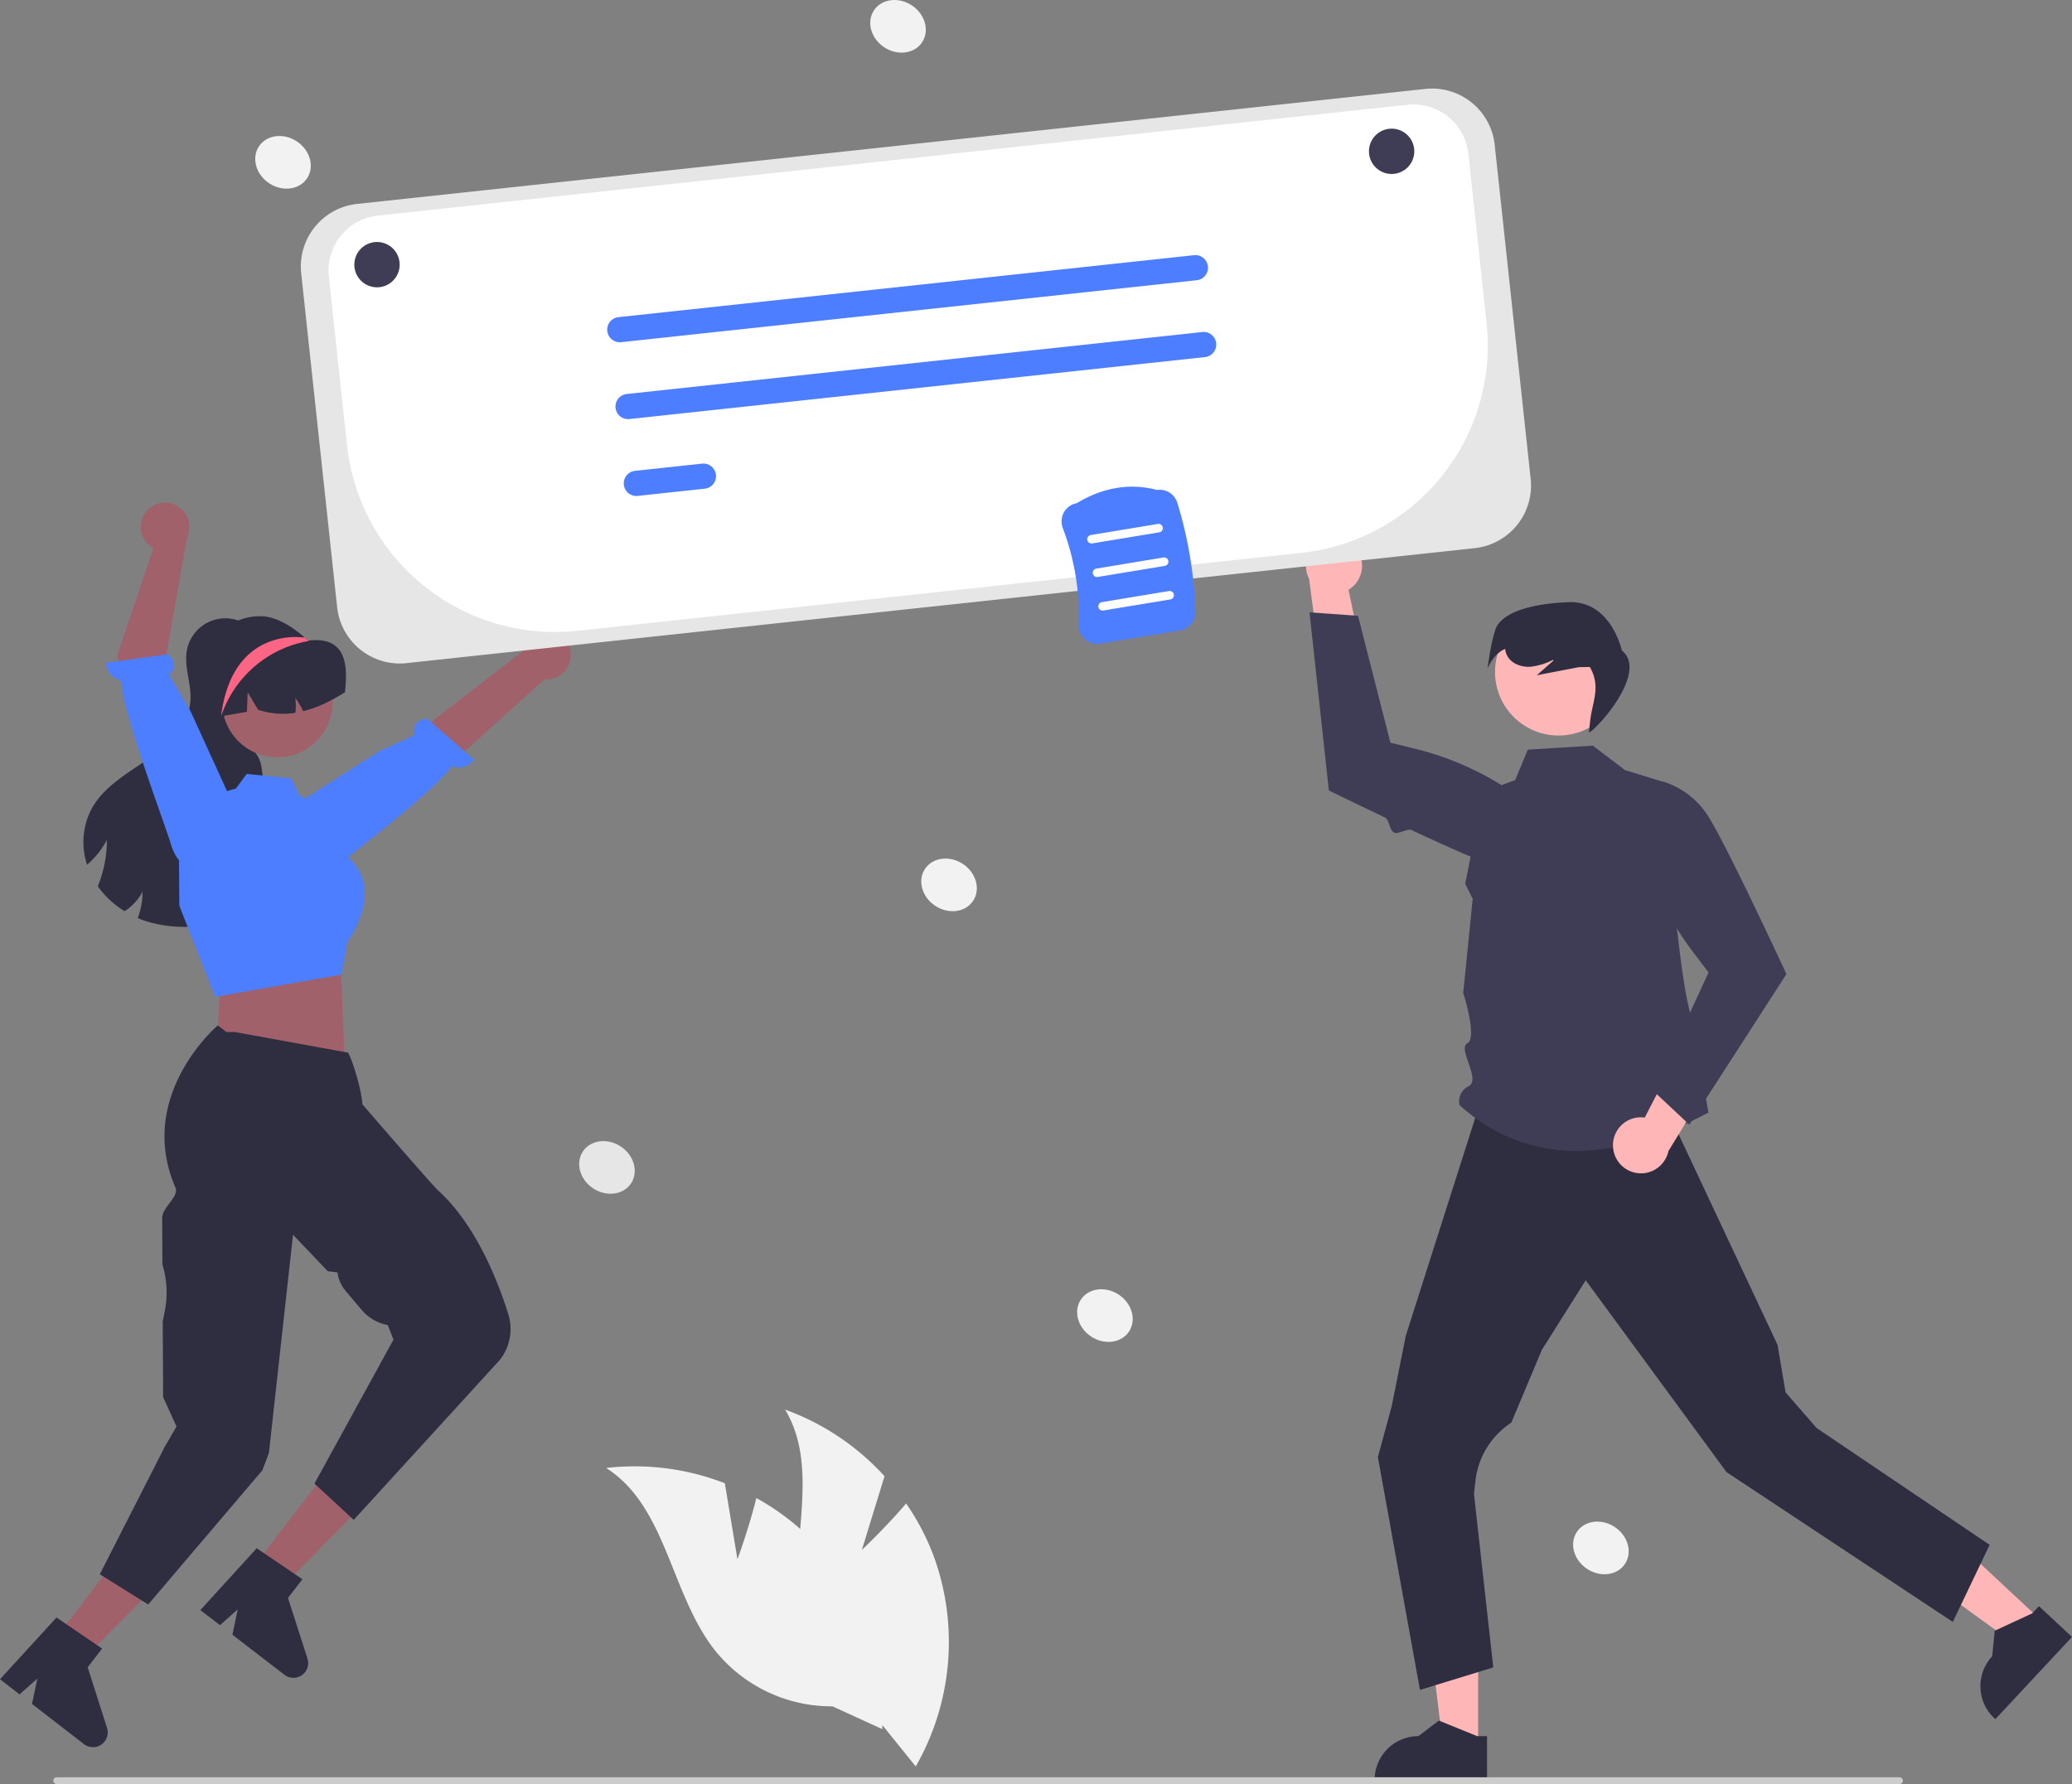 <svg xmlns="http://www.w3.org/2000/svg" data-name="Layer 1" width="731.077" height="629.614" viewBox="0 0 731.077 629.614" xmlns:xlink="http://www.w3.org/1999/xlink"><rect x="0" y="0" width="731.077" height="629.614" fill="#808080" stroke="none"/><path d="M538.567,682.174l7.985-26.005A87.77,87.77,0,0,0,511.468,632.663c13.124,21.743.407,50.108,5.706,74.946a52.794,52.794,0,0,0,28.277,35.978l12.117,15.014a88.466,88.466,0,0,0,6.502-73.787,85.453,85.453,0,0,0-9.894-19.018C546.976,674.261,538.567,682.174,538.567,682.174Z" transform="translate(-234.462 -135.193)" fill="#f2f2f2"/><path d="M494.662,685.496,490.211,658.66a87.77,87.77,0,0,0-41.885-5.392c21.444,13.608,22.711,44.667,38.532,64.535A52.794,52.794,0,0,0,528.213,737.394l17.541,8.034a88.466,88.466,0,0,0-27.088-68.942,85.453,85.453,0,0,0-17.337-12.609C498.659,674.664,494.662,685.496,494.662,685.496Z" transform="translate(-234.462 -135.193)" fill="#f2f2f2"/><polygon points="521.537 616.734 509.237 616.733 503.386 569.293 521.539 569.294 521.537 616.734" fill="#ffb6b6"/><path d="M759.135,763.849l-39.658-.001v-.502a15.437,15.437,0,0,1,15.436-15.436h.001l7.244-5.496,13.516,5.497,3.462 0Z" transform="translate(-234.462 -135.193)" fill="#2f2e41"/><polygon points="720.217 571.872 711.831 580.869 673.137 552.804 685.514 539.526 720.217 571.872" fill="#ffb6b6"/><path d="M965.538,712.899l-27.04,29.01-.367-.342a15.437,15.437,0,0,1-.768-21.816l.001-.001.919-9.046,13.236-6.14,2.36-2.532Z" transform="translate(-234.462 -135.193)" fill="#2f2e41"/><path d="M936.479,680.403l-13,27.189L843.65,654.738l-11.613-15.823-38.079-51.882-15.479,24.561-10.771,25.675,0,0a28.302,28.302,0,0,0-12.675,20.654l-.493,4.546,6.806,61.182-25.868,7.943-14.856-82.19,4.856-17.81,5-25,25.174-79h67.364l38.638,82.242,2.824,16.758,10.955,12.573Z" transform="translate(-234.462 -135.193)" fill="#2f2e41"/><path d="M796.483,398.341l11.34,8.635,13.676,4.203s5.654,79.528,10.748,84.623.5,5.231,1.524,11.849,3.512,20.184,3.512,20.184c-34.387,18.203-64.032,18.691-87.845-2.609a5.931,5.931,0,0,1,3.236-6.695c4.432-2.352-4.086-13.328-.464-15.163s-1.472-17.755-1.472-17.755l3.342-33.216-2.64-5.31,6.443-32.489,11.18-4.083,4.466-10.76Z" transform="translate(-234.462 -135.193)" fill="#3f3d56"/><path d="M803.587,539.69a9.83,9.83,0,0,1,11.207-10.08l15.982-31.064,8.904,15.82L823.139,541.439a9.884,9.884,0,0,1-19.551-1.749Z" transform="translate(-234.462 -135.193)" fill="#ffb6b6"/><path d="M830.502,532.091l34.278-53.127-.113-.244c-.129-.28-7.892-17.045-15.413-32.4-1.158-2.365-2.311-4.696-3.429-6.928q-.724-1.445-1.426-2.83c-3.159-6.228-5.919-11.375-7.566-13.82a29.015,29.015,0,0,0-15.375-11.664l-.159-.041-.151.063a14.724,14.724,0,0,0-8.763,16.198,104.296,104.296,0,0,0,19.353,43.755l5.557,7.325-19.312,41.985Z" transform="translate(-234.462 -135.193)" fill="#3f3d56"/><path d="M712.628,328.445a9.83,9.83,0,0,1-2.359,14.888l7.146,34.195-16.879-6.683-4.198-31.448A9.884,9.884,0,0,1,712.628,328.445Z" transform="translate(-234.462 -135.193)" fill="#ffb6b6"/><path d="M696.505,351.296l6.826,62.857.242.119c.199.098,8.847,4.339,19.461,9.391,1.791.852,1.534,4.543,3.405,5.426,1.289.608,4.693-1.597,5.996-.988,11.602,5.426,23.334,10.702,28.01,12.131a29.015,29.015,0,0,0,19.289-.621l.149-.068.078-.144a14.724,14.724,0,0,0-3.392-18.101A104.296,104.296,0,0,0,733.982,399.492l-8.929-2.191-11.436-44.776Z" transform="translate(-234.462 -135.193)" fill="#3f3d56"/><circle cx="549.931" cy="237.156" r="22.431" fill="#ffb6b6"/><path d="M762.123,357.318c1.845-5.367,11.027-9.089,25.914-9.606S806.699,364.738,806.699,364.738c9.938,8.062-10.612,29.645-11.606,28.868l.447-4.055c.74-6.717,3.885-11.958-.115-18.958l-3.841.044q-7.441,1.431-14.882,2.862l5.873-5.171-.166-.256a22.726,22.726,0,0,1-8.017,2.434c-3.157.186-6.607-1.071-8.119-3.848a6.466,6.466,0,0,1-.725-2.46c-4.257,1.701-6.203,6.948-6.203,6.948S760.278,362.685,762.123,357.318Z" transform="translate(-234.462 -135.193)" fill="#2f2e41"/><path d="M324.835,358.664a12.015,12.015,0,0,0-.981-1.099c.085-.117.171-.245.256-.363Z" transform="translate(-234.462 -135.193)" fill="#2f2e41"/><path d="M329.197,448.88c-3.669,6.517-10.997,10.154-18.261,11.936a45.628,45.628,0,0,1-24.821-.48c-1.024-.331-2.048-.715-3.04-1.141a26.191,26.191,0,0,0,1.131-3.893,26.702,26.702,0,0,0,.555-5.45,17.207,17.207,0,0,1-3.104,4.277,15.695,15.695,0,0,1-3.253,2.613,31.947,31.947,0,0,1-9.44-8.768c.16-.395.32-.789.469-1.184a42.552,42.552,0,0,0,1.835-6.336,43.324,43.324,0,0,0,.907-8.864,27.851,27.851,0,0,1-5.056,6.954,22.669,22.669,0,0,1-1.941,1.845,25.523,25.523,0,0,1,1.536-19.637c4.224-7.808,12.416-12.448,19.711-17.493,7.306-5.045,14.613-11.872,15.231-20.735.416-5.984-2.357-11.978-1.248-17.866a13.804,13.804,0,0,1,23.445-7.093c-4.139,5.866-8.256,11.936-9.93,18.911-1.707,7.104-.309,15.434,5.291,20.138,1.92,1.621,4.277,2.773,5.76,4.8,1.973,2.688,1.984,6.272,2.304,9.578.64,6.432,2.741,12.618,3.872,18.986C332.291,436.336,332.355,443.237,329.197,448.88Z" transform="translate(-234.462 -135.193)" fill="#2f2e41"/><polygon points="19.519 578.195 29.254 585.716 62.898 551.747 48.53 540.646 19.519 578.195" fill="#a0616a"/><path d="M254.395,706.039l16.098,10.972-5.094,6.593,6.823,21.409a5.204,5.204,0,0,1-8.141,5.699l-18.32-14.156,1.881-8.961-6.272,5.569-6.907-5.337Z" transform="translate(-234.462 -135.193)" fill="#2f2e41"/><path d="M303.369,377.614a23.236,23.236,0,1,0,39.966-16.117l-.112-.111c-.186-.195-.372-.39-.567-.576a.009.009,0,0,1-.009-.009c-.242-.223-.483-.446-.734-.66-4.09-3.588-9.837-7.482-15.702-7.482C313.375,352.659,303.369,364.778,303.369,377.614Z" transform="translate(-234.462 -135.193)" fill="#2f2e41"/><path d="M435.811,365.681a8.511,8.511,0,0,1-9.217,9.24l-57.538,51.951-9.902-15.638,59.672-46.149a8.557,8.557,0,0,1,16.985.596Z" transform="translate(-234.462 -135.193)" fill="#a0616a"/><path d="M344.465,442.554s2.141,3.954,9.454-2.151c5.854-4.888,33.903-26.107,39.945-34.803a6.686,6.686,0,0,0,7.872-2.286L385.18,388.814c-4.954.57-4.847,3.898-4.332,5.787l-12.489,5.658-32.25,20.61,6.756,18.854Z" transform="translate(-234.462 -135.193)" fill="#4d7eff"/><polygon points="78.761 343.789 77.555 349.532 76.531 370.716 121.615 373.194 120.215 340.612 115.845 333.432 78.761 343.789" fill="#a0616a"/><circle cx="97.868" cy="247.797" r="19.484" fill="#a0616a"/><path d="M297.738,454.858l-.12-16.196a25.776,25.776,0,0,1,19.962-25.124l.074-.017,3.853-5.191,15.653,1.566,2.869,5.864,11.343,6.754,4.367,14.039a16.602,16.602,0,0,1,7.174,11.119c1.483,9.471-5.148,18.946-5.937,20.033l-2.032,11.446-44.21,7.801-.359.045Z" transform="translate(-234.462 -135.193)" fill="#4d7eff"/><path d="M356.173,379.517a66.428,66.428,0,0,1-7.061,3.893,40.632,40.632,0,0,1-7.701,2.784,26.617,26.617,0,0,0-2.773-4.725,17.184,17.184,0,0,1,.021,5.28,27.507,27.507,0,0,1-13.13-1.077l-3.669-6.154-.277,6.869c-3.04.555-6.069,1.077-9.109,1.621-.181.021-.363.064-.533.096-1.888-8.512.789-17.887,6.741-23.562a21.445,21.445,0,0,1,22.527-4.373c.48.192.971.405,1.44.629a.01.01,0,0,0,.011.011c.277.139.512.469.821.437C356.791,359.762,357.218,370.087,356.173,379.517Z" transform="translate(-234.462 -135.193)" fill="#2f2e41"/><polygon points="89.297 553.071 99.047 560.572 132.623 526.535 118.233 515.464 89.297 553.071" fill="#a0616a"/><path d="M325.042,681.594,341.162,692.533l-5.081,6.603,6.866,21.395a5.204,5.204,0,0,1-8.129,5.715l-18.349-14.119,1.863-8.965-6.261,5.581-6.918-5.323Z" transform="translate(-234.462 -135.193)" fill="#2f2e41"/><path d="M292.12,646.722l-0-.127,4.621-7.963-4.718-10.365-.142-26.631.765-3.998a33.632,33.632,0,0,0-.872-16.158l0,0-.086-16.21c-.166-4.061,6.125-7.632,4.658-11.018-13.866-31.999,14.16-56.41,14.349-56.606l.573-.595,3.107,2.354,2.958.004,39.912,7.273.288.537c1.57,2.944,4.599,13.093,4.779,17.686,1.989,2.303,24.647,28.521,26.661,30.343,13.611,12.315,21.404,32.698,24.837,43.753a17.555,17.555,0,0,1-3.006,16.143L359.276,671.582l-13.866-12.8,27.881-50.805-2.01-5.155a15.843,15.843,0,0,1-9.237-5.366l-5.646-6.701a12.529,12.529,0,0,1-2.86-6.517l-3.424-.412L337.851,570.95l-8.508,77.052-2.313,6.087-40.284,47.359L269.679,690.781Z" transform="translate(-234.462 -135.193)" fill="#2f2e41"/><path d="M285.968,315.87a8.511,8.511,0,0,0,2.623,12.785l-12.809,37.922,10.46,40.187,16.866-7.625-10.408-30.312,7.787-44.122a8.557,8.557,0,0,0-14.519-8.835Z" transform="translate(-234.462 -135.193)" fill="#a0616a"/><path d="M301.407,439.876s-3.961,2.127-6.716-6.992c-2.206-7.301-17.216-46.94-17.486-57.526a6.686,6.686,0,0,1-5.321-6.236l21.8-3.017c3.825,3.198,1.908,5.92.439,7.215l7.425,12.577,15.519,33.953L304.297,438.389Z" transform="translate(-234.462 -135.193)" fill="#4d7eff"/><path d="M312.468,388.005A39.634,39.634,0,0,1,342.982,361.488c.028-.009.121-.046.242-.102.074-.047.167-.093.26-.139-.279-.158-.548-.297-.827-.437a.009.009,0,0,1-.009-.009c-.242-.223-.483-.446-.734-.66l-.706.028S316.381,356.237,312.468,388.005Z" transform="translate(-234.462 -135.193)" fill="#fd6584"/><ellipse cx="624.318" cy="599.483" rx="8.857" ry="10.195" transform="translate(-455.076 652.018) rotate(-56.364)" fill="#f2f2f2"/><ellipse cx="569.318" cy="447.483" rx="8.857" ry="10.195" transform="translate(-353.059 538.422) rotate(-56.364)" fill="#f2f2f2"/><ellipse cx="799.318" cy="681.483" rx="8.857" ry="10.195" transform="translate(-445.282 834.297) rotate(-56.364)" fill="#f2f2f2"/><ellipse cx="334.318" cy="192.483" rx="8.857" ry="10.195" transform="translate(-245.583 229.015) rotate(-56.364)" fill="#f2f2f2"/><ellipse cx="551.318" cy="144.483" rx="8.857" ry="10.195" transform="translate(-108.819 388.271) rotate(-56.364)" fill="#f2f2f2"/><ellipse cx="448.618" cy="547.197" rx="8.857" ry="10.195" transform="translate(-489.921 482.411) rotate(-56.364)" fill="#e6e6e6"/><path d="M904.729,764.807h-650.294a1.191,1.191,0,0,1,0-2.381h650.294a1.191,1.191,0,0,1,0,2.381Z" transform="translate(-234.462 -135.193)" fill="#ccc"/><path d="M375.47,369.355a22.24,22.24,0,0,1-22.045-19.831L340.73,231.618a22.23,22.23,0,0,1,19.701-24.455l376.954-40.588a22.23,22.23,0,0,1,24.456,19.7L774.536,304.181a22.231,22.231,0,0,1-19.701,24.456l-.054-.497.054.497L377.881,369.225A22.494,22.494,0,0,1,375.47,369.355Z" transform="translate(-234.462 -135.193)" fill="#e6e6e6"/><path d="M733.233,172.048a19.852,19.852,0,0,0-2.12.114L367.749,211.287a19.459,19.459,0,0,0-17.264,21.431l6.419,59.615a73.811,73.811,0,0,0,81.29,65.486L693.699,330.308A73.587,73.587,0,0,0,758.986,249.265l-6.443-59.838a19.463,19.463,0,0,0-19.31-17.378Z" transform="translate(-234.462 -135.193)" fill="#fff"/><path d="M656.714,234.09l-203.088,21.867a4.444,4.444,0,1,1-.952-8.838l203.088-21.867a4.444,4.444,0,1,1,.952,8.838Z" transform="translate(-234.462 -135.193)" fill="#4d7eff"/><path d="M659.634,261.213l-203.088,21.867a4.444,4.444,0,0,1-.952-8.838l203.088-21.867a4.444,4.444,0,0,1,.952,8.838Z" transform="translate(-234.462 -135.193)" fill="#4d7eff"/><path d="M483.133,307.654l-23.667,2.548a4.444,4.444,0,0,1-.952-8.838l23.667-2.548a4.444,4.444,0,1,1,.952,8.838Z" transform="translate(-234.462 -135.193)" fill="#4d7eff"/><circle cx="133.018" cy="93.4" r="8" fill="#3f3d56"/><circle cx="491.018" cy="53.4" r="8" fill="#3f3d56"/><path d="M617.323,360.829a6.587,6.587,0,0,1-2.236-5.196,87.659,87.659,0,0,0-5.63-34.077,6.587,6.587,0,0,1,.446-5.639,6.439,6.439,0,0,1,4.449-3.13c9.299-5.611,18.831-7.187,28.338-4.681a6.515,6.515,0,0,1,7.163,4.491,144.983,144.983,0,0,1,6.365,38.525,6.514,6.514,0,0,1-5.446,6.575l-28.133,4.648A6.438,6.438,0,0,1,617.323,360.829Z" transform="translate(-234.462 -135.193)" fill="#4d7eff"/><path d="M619.821,326.974l23.679-3.912a1.5,1.5,0,1,0-.489-2.96l-23.679,3.912a1.5,1.5,0,0,0,.489,2.96Z" transform="translate(-234.462 -135.193)" fill="#fff"/><path d="M621.777,338.813l23.679-3.912a1.5,1.5,0,0,0-.489-2.96l-23.679,3.912a1.5,1.5,0,1,0,.489,2.96Z" transform="translate(-234.462 -135.193)" fill="#fff"/><path d="M623.733,350.653l23.679-3.912a1.5,1.5,0,0,0-.489-2.96l-23.679,3.912a1.5,1.5,0,1,0,.489,2.96Z" transform="translate(-234.462 -135.193)" fill="#fff"/></svg>